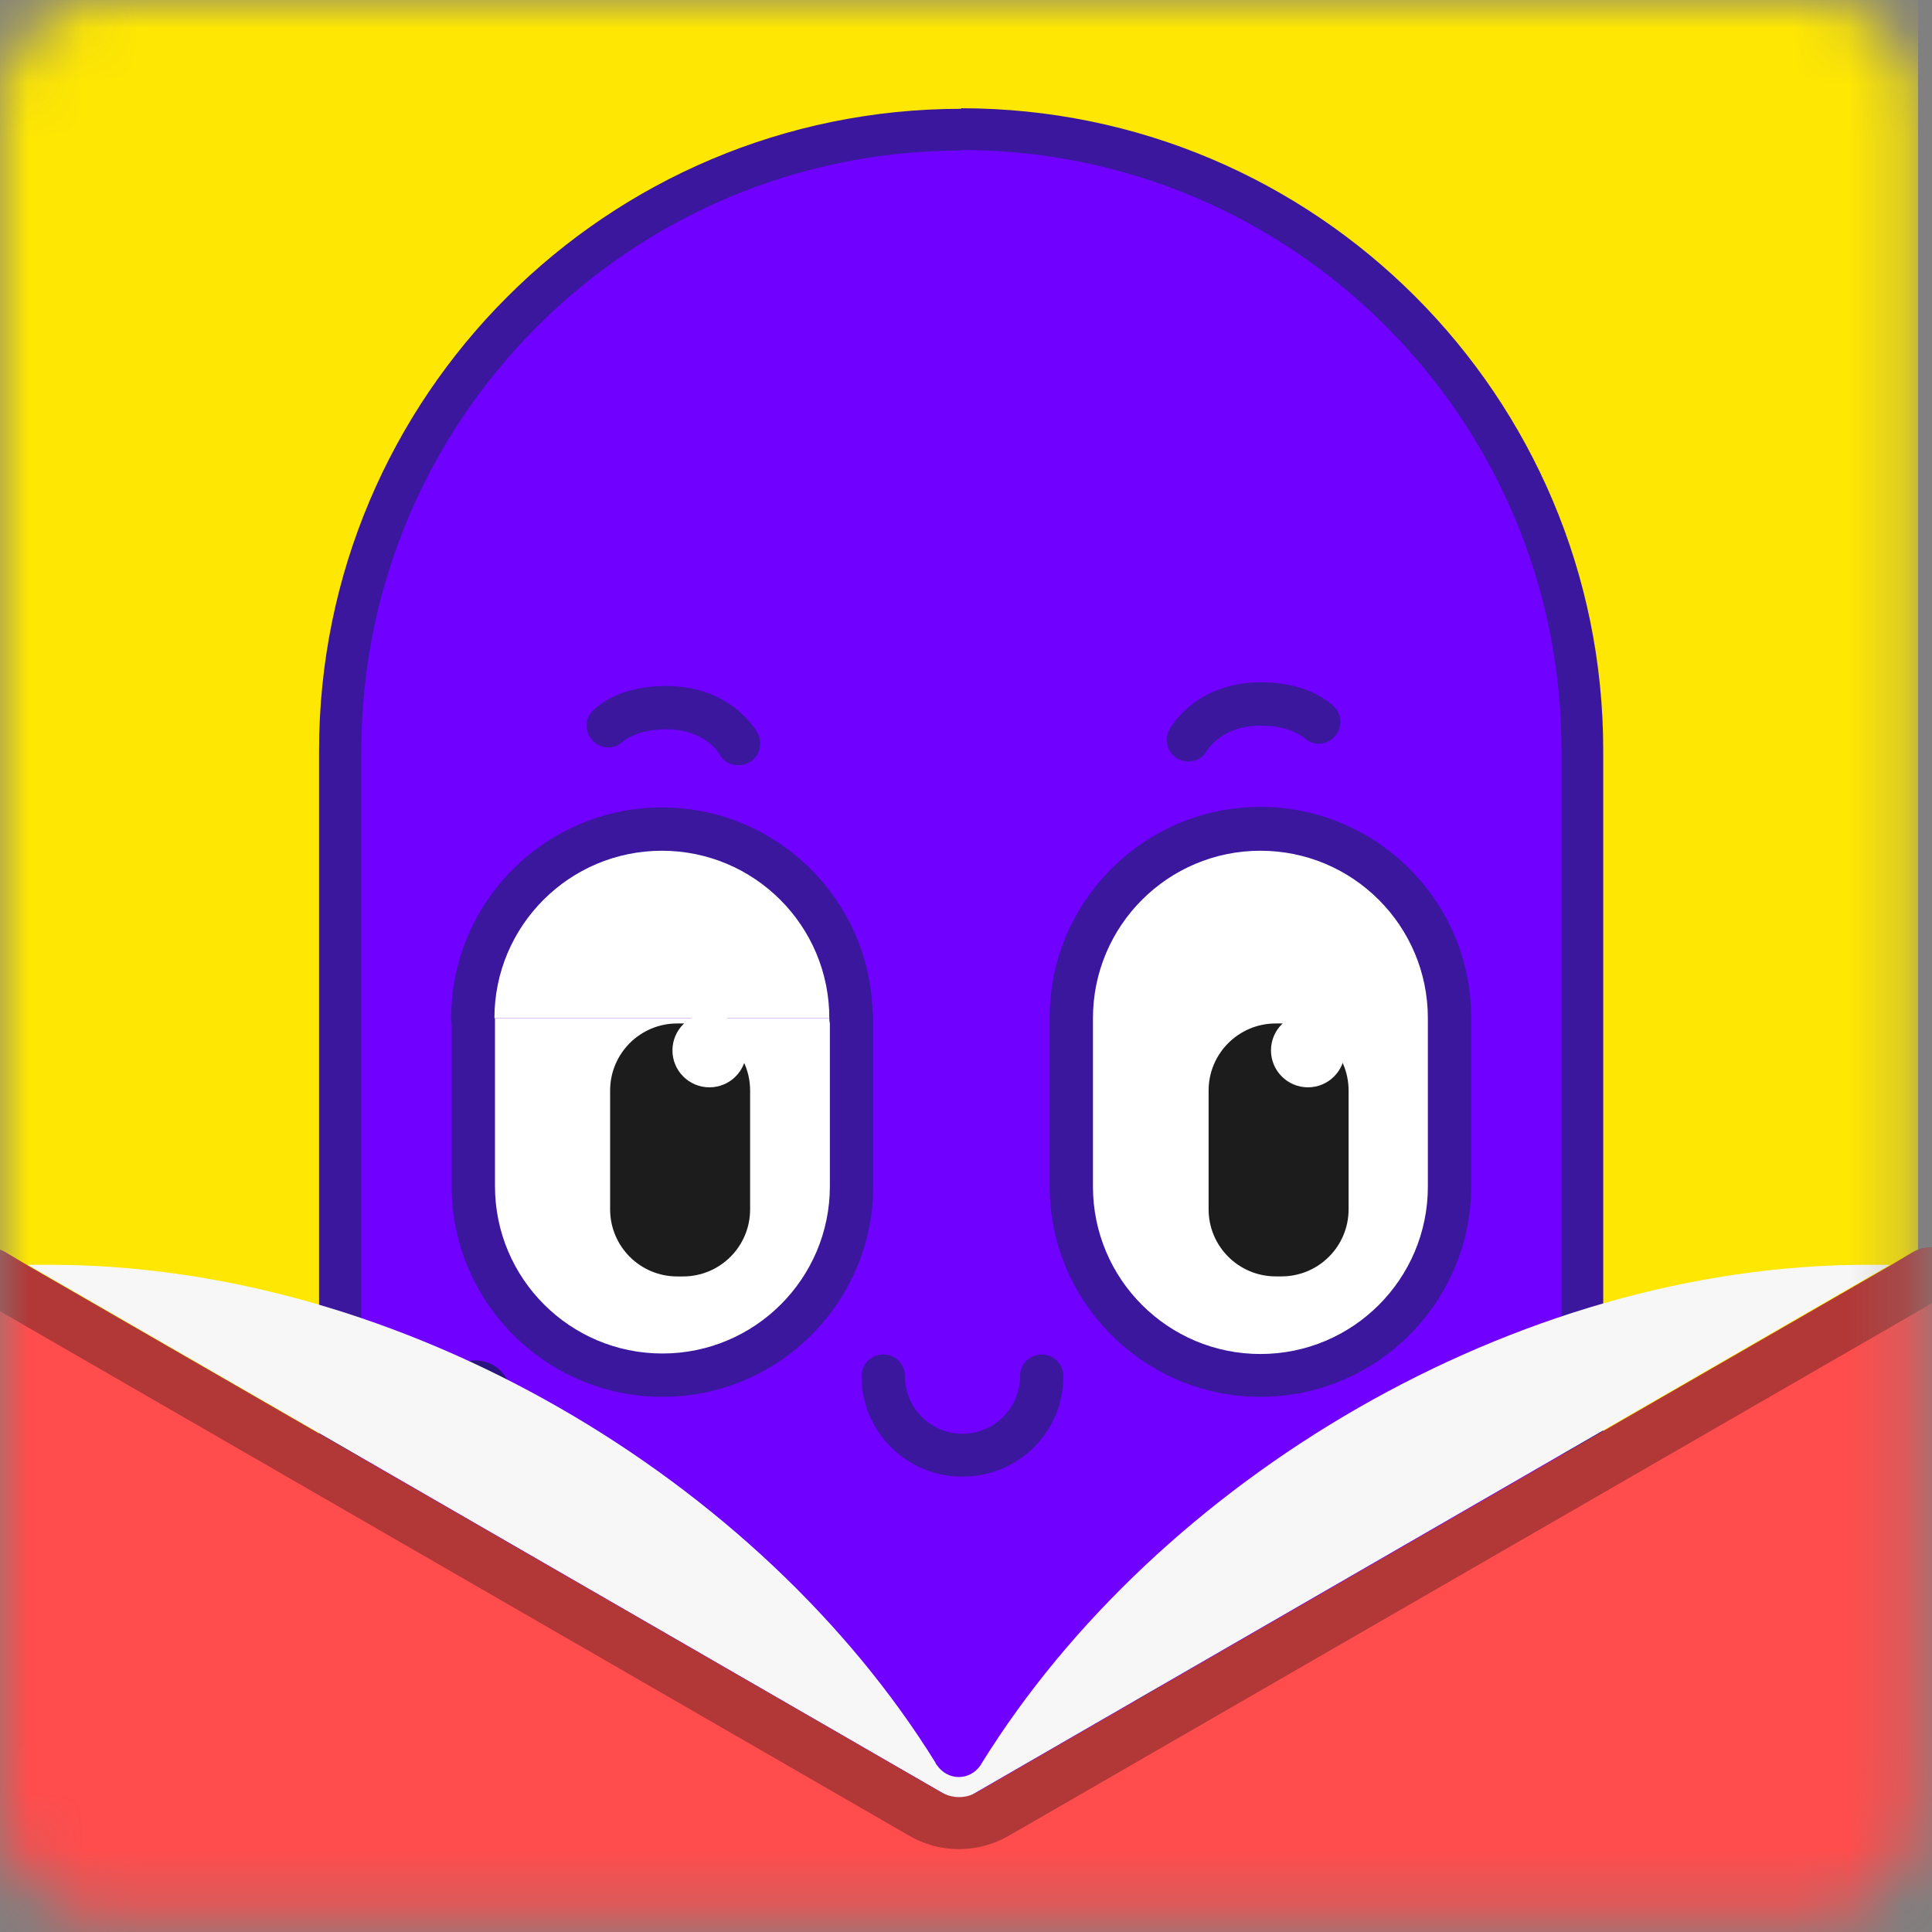 <svg width="35" height="35" viewBox="0 0 35 35" fill="none" xmlns="http://www.w3.org/2000/svg">
<rect x="0" y="0" width="35" height="35" fill="#808080" stroke="none"/>
<mask id="mask0_2083_28999" style="mask-type:luminance" maskUnits="userSpaceOnUse" x="0" y="0" width="35" height="35">
<path d="M32.834 0H1.914C0.857 0 0 0.857 0 1.913V32.824C0 33.881 0.857 34.738 1.914 34.738H32.834C33.891 34.738 34.748 33.881 34.748 32.824V1.913C34.748 0.857 33.891 0 32.834 0Z" fill="white"/>
</mask>
<g mask="url(#mask0_2083_28999)">
<path d="M34.748 0H0V34.738H34.748V0Z" fill="#FEE702"/>
<path d="M6.163 33.58V13.595C6.163 7.395 11.216 2.344 17.417 2.344C23.618 2.344 28.671 7.395 28.671 13.595V33.58H6.163Z" fill="#7000FF"/>
<path d="M17.417 2.717C23.417 2.717 28.288 7.596 28.288 13.585V33.197H6.546V13.595C6.546 7.596 11.426 2.727 17.417 2.727M17.417 1.971C10.996 1.971 5.78 7.175 5.78 13.604V33.972H29.044V13.595C29.044 7.175 23.838 1.961 17.407 1.961L17.417 1.971Z" fill="#3A179D"/>
<path d="M8.613 25.946C8.972 25.946 9.264 25.654 9.264 25.295C9.264 24.936 8.972 24.645 8.613 24.645C8.254 24.645 7.962 24.936 7.962 25.295C7.962 25.654 8.254 25.946 8.613 25.946Z" fill="#2B147F"/>
<path d="M10.221 26.807C10.49 26.807 10.709 26.588 10.709 26.319C10.709 26.049 10.49 25.831 10.221 25.831C9.951 25.831 9.733 26.049 9.733 26.319C9.733 26.588 9.951 26.807 10.221 26.807Z" fill="#2B147F"/>
<path d="M8.785 27.342C8.975 27.342 9.13 27.188 9.13 26.998C9.13 26.808 8.975 26.654 8.785 26.654C8.595 26.654 8.441 26.808 8.441 26.998C8.441 27.188 8.595 27.342 8.785 27.342Z" fill="#2B147F"/>
<path d="M11.398 32.384V39.081C11.398 43.424 7.866 46.964 3.512 46.964C2.067 46.964 0.9 45.797 0.9 44.352C0.9 42.908 2.067 41.741 3.512 41.741C4.957 41.741 6.173 40.545 6.173 39.081V29.591" fill="#7000FF"/>
<path d="M3.522 47.356C1.866 47.356 0.517 46.007 0.517 44.352C0.517 42.697 1.866 41.348 3.522 41.348C4.775 41.348 5.79 40.334 5.79 39.081V29.59C5.79 29.37 5.962 29.198 6.182 29.198C6.402 29.198 6.574 29.37 6.574 29.59V39.081C6.574 40.765 5.206 42.133 3.522 42.133C2.297 42.133 1.302 43.128 1.302 44.352C1.302 45.577 2.297 46.572 3.522 46.572C7.656 46.572 11.015 43.214 11.015 39.081V32.384C11.015 32.164 11.187 31.992 11.407 31.992C11.627 31.992 11.8 32.164 11.8 32.384V39.081C11.8 43.644 8.087 47.356 3.522 47.356Z" fill="#3A179D"/>
<path d="M23.523 30.949V38.919C23.523 43.185 26.996 46.668 31.274 46.668C32.69 46.668 33.839 45.52 33.839 44.104C33.839 42.688 32.69 41.54 31.274 41.54C29.858 41.54 28.661 40.373 28.661 38.928V29.6" fill="#7000FF"/>
<path d="M31.274 47.06C26.786 47.06 23.13 43.405 23.13 38.919V30.949C23.13 30.729 23.302 30.557 23.523 30.557C23.743 30.557 23.915 30.729 23.915 30.949V38.919C23.915 42.975 27.216 46.276 31.274 46.276C32.47 46.276 33.446 45.3 33.446 44.104C33.446 42.908 32.47 41.932 31.274 41.932C29.618 41.932 28.269 40.583 28.269 38.928V29.6C28.269 29.38 28.441 29.208 28.661 29.208C28.881 29.208 29.054 29.38 29.054 29.6V38.928C29.054 40.153 30.049 41.148 31.274 41.148C32.91 41.148 34.231 42.477 34.231 44.104C34.231 45.73 32.901 47.06 31.274 47.06Z" fill="#3A179D"/>
<path d="M20.939 30.949V38.919C20.939 43.185 24.413 46.668 28.69 46.668C30.107 46.668 31.255 45.52 31.255 44.104C31.255 42.688 30.107 41.54 28.69 41.54C27.274 41.54 26.078 40.373 26.078 38.928V29.6" fill="#7000FF"/>
<path d="M28.69 47.06C24.202 47.06 20.546 43.405 20.546 38.919V30.949C20.546 30.729 20.719 30.557 20.939 30.557C21.159 30.557 21.331 30.729 21.331 30.949V38.919C21.331 42.975 24.633 46.276 28.69 46.276C29.887 46.276 30.863 45.3 30.863 44.104C30.863 42.908 29.887 41.932 28.69 41.932C27.035 41.932 25.685 40.583 25.685 38.928V29.6C25.685 29.38 25.858 29.208 26.078 29.208C26.298 29.208 26.47 29.38 26.47 29.6V38.928C26.47 40.153 27.465 41.148 28.69 41.148C30.327 41.148 31.647 42.477 31.647 44.104C31.647 45.73 30.317 47.06 28.69 47.06Z" fill="#3A179D"/>
<path d="M14.154 31.609V39.09C14.154 43.434 10.623 46.974 6.268 46.974C4.823 46.974 3.656 45.806 3.656 44.362C3.656 42.917 4.823 41.75 6.268 41.75C7.713 41.75 8.929 40.554 8.929 39.09V29.6" fill="#7000FF"/>
<path d="M6.268 47.356C4.613 47.356 3.263 46.007 3.263 44.352C3.263 42.697 4.613 41.348 6.268 41.348C7.522 41.348 8.536 40.334 8.536 39.081V29.59C8.536 29.37 8.709 29.198 8.929 29.198C9.149 29.198 9.321 29.37 9.321 29.59V39.081C9.321 40.765 7.953 42.133 6.268 42.133C5.043 42.133 4.048 43.128 4.048 44.352C4.048 45.577 5.043 46.572 6.268 46.572C10.402 46.572 13.761 43.214 13.761 39.081V31.599C13.761 31.38 13.934 31.207 14.154 31.207C14.374 31.207 14.546 31.38 14.546 31.599V39.081C14.546 43.644 10.833 47.356 6.268 47.356Z" fill="#3A179D"/>
<path d="M21.532 13.796C21.465 13.796 21.407 13.777 21.34 13.748C21.149 13.643 21.082 13.403 21.187 13.212C21.206 13.174 21.666 12.361 22.833 12.361H22.843C23.484 12.361 23.896 12.562 24.145 12.781C24.374 12.973 24.307 13.346 24.02 13.451C23.886 13.499 23.742 13.47 23.637 13.375C23.503 13.27 23.264 13.145 22.833 13.145C22.135 13.145 21.876 13.585 21.867 13.595C21.8 13.729 21.666 13.796 21.522 13.796H21.532Z" fill="#3A179D"/>
<path d="M13.379 13.863C13.446 13.863 13.503 13.843 13.57 13.815C13.761 13.71 13.828 13.47 13.723 13.279C13.704 13.241 13.245 12.428 12.077 12.428H12.068C11.426 12.428 11.015 12.628 10.766 12.848C10.536 13.04 10.603 13.413 10.89 13.518C11.024 13.566 11.168 13.537 11.273 13.442C11.407 13.336 11.646 13.212 12.077 13.212C12.766 13.212 13.034 13.652 13.034 13.662C13.101 13.796 13.235 13.863 13.379 13.863Z" fill="#3A179D"/>
<path d="M17.427 26.749C16.422 26.749 15.608 25.936 15.608 24.932C15.608 24.712 15.781 24.539 16.001 24.539C16.221 24.539 16.393 24.712 16.393 24.932C16.393 25.506 16.862 25.974 17.436 25.974C18.01 25.974 18.479 25.506 18.479 24.932C18.479 24.712 18.652 24.539 18.872 24.539C19.092 24.539 19.264 24.712 19.264 24.932C19.264 25.936 18.451 26.749 17.446 26.749H17.427Z" fill="#3A179D"/>
<path d="M8.574 18.445V21.497C8.574 23.391 10.106 24.922 12 24.922C13.895 24.922 15.426 23.391 15.426 21.497V18.445" fill="white"/>
<path d="M12.001 25.305C9.895 25.305 8.182 23.592 8.182 21.488V18.436C8.182 18.216 8.354 18.044 8.574 18.044C8.795 18.044 8.967 18.216 8.967 18.436V21.488C8.967 23.162 10.326 24.52 12.001 24.52C13.675 24.52 15.034 23.162 15.034 21.488V18.436C15.034 18.216 15.206 18.044 15.426 18.044C15.646 18.044 15.819 18.216 15.819 18.436V21.488C15.819 23.592 14.106 25.305 12.001 25.305Z" fill="#3A179D"/>
<path d="M15.417 18.445C15.417 16.551 13.886 15.02 11.991 15.02C10.096 15.02 8.565 16.551 8.565 18.445" fill="white"/>
<path d="M15.417 18.837C15.197 18.837 15.024 18.665 15.024 18.445C15.024 16.771 13.666 15.412 11.991 15.412C10.316 15.412 8.957 16.771 8.957 18.445C8.957 18.665 8.785 18.837 8.565 18.837C8.345 18.837 8.173 18.665 8.173 18.445C8.173 16.34 9.886 14.628 11.991 14.628C14.096 14.628 15.809 16.34 15.809 18.445C15.809 18.665 15.637 18.837 15.417 18.837Z" fill="#3A179D"/>
<path d="M12.374 18.541H12.268C11.597 18.541 11.053 19.085 11.053 19.756V21.909C11.053 22.58 11.597 23.124 12.268 23.124H12.374C13.045 23.124 13.589 22.58 13.589 21.909V19.756C13.589 19.085 13.045 18.541 12.374 18.541Z" fill="#1C1C1C"/>
<path d="M12.852 19.698C13.222 19.698 13.522 19.399 13.522 19.029C13.522 18.659 13.222 18.359 12.852 18.359C12.482 18.359 12.182 18.659 12.182 19.029C12.182 19.399 12.482 19.698 12.852 19.698Z" fill="white"/>
<path d="M22.996 15.02H22.69C20.882 15.02 19.417 16.485 19.417 18.292V21.64C19.417 23.447 20.882 24.912 22.69 24.912H22.996C24.804 24.912 26.269 23.447 26.269 21.64V18.292C26.269 16.485 24.804 15.02 22.996 15.02Z" fill="white"/>
<path d="M22.834 25.305C20.728 25.305 19.015 23.592 19.015 21.487V18.435C19.015 16.331 20.728 14.618 22.834 14.618C24.939 14.618 26.652 16.331 26.652 18.435V21.487C26.652 23.592 24.939 25.305 22.834 25.305ZM22.834 15.412C21.159 15.412 19.8 16.771 19.8 18.445V21.497C19.8 23.171 21.159 24.529 22.834 24.529C24.508 24.529 25.867 23.171 25.867 21.497V18.445C25.867 16.771 24.508 15.412 22.834 15.412Z" fill="#3A179D"/>
<path d="M23.216 18.541H23.111C22.44 18.541 21.895 19.085 21.895 19.756V21.908C21.895 22.579 22.44 23.123 23.111 23.123H23.216C23.887 23.123 24.431 22.579 24.431 21.908V19.756C24.431 19.085 23.887 18.541 23.216 18.541Z" fill="#1C1C1C"/>
<path d="M23.695 19.698C24.064 19.698 24.364 19.398 24.364 19.029C24.364 18.659 24.064 18.359 23.695 18.359C23.325 18.359 23.025 18.659 23.025 19.029C23.025 19.398 23.325 19.698 23.695 19.698Z" fill="white"/>
<path d="M34.24 22.913L17.369 32.652L0.498 22.913C0.632 22.913 0.775 22.913 0.909 22.913C7.292 22.913 13.771 26.807 16.948 31.934C16.948 31.954 16.967 31.963 16.977 31.982C17.063 32.107 17.206 32.193 17.369 32.193C17.532 32.193 17.675 32.107 17.761 31.982C17.771 31.963 17.78 31.954 17.79 31.934C20.967 26.816 27.446 22.913 33.829 22.913C33.963 22.913 34.106 22.913 34.24 22.913Z" fill="#F7F7F7"/>
<path d="M35.609 23.229C35.609 23.458 35.485 23.669 35.293 23.783L34.24 24.386L17.685 33.934C17.484 34.049 17.245 34.049 17.044 33.934L0.498 24.396L-0.555 23.793C-0.756 23.678 -0.871 23.468 -0.871 23.238C-0.871 22.741 -0.335 22.434 0.096 22.683L0.498 22.922L17.053 32.47C17.254 32.585 17.494 32.585 17.695 32.47L34.25 22.922L34.652 22.683C35.083 22.434 35.619 22.741 35.619 23.238L35.609 23.229Z" fill="#B23838"/>
<path d="M35.609 23.248V56.368C35.609 56.474 35.552 56.579 35.456 56.636L31.14 59.124L17.522 66.988C17.427 67.045 17.312 67.045 17.216 66.988L3.598 59.124L-0.718 56.636C-0.813 56.579 -0.871 56.483 -0.871 56.368V23.248L0.498 24.042L16.47 33.255C17.025 33.58 17.714 33.58 18.278 33.255L34.25 24.042L35.619 23.248H35.609Z" fill="#FF4C4C"/>
</g>
</svg>
